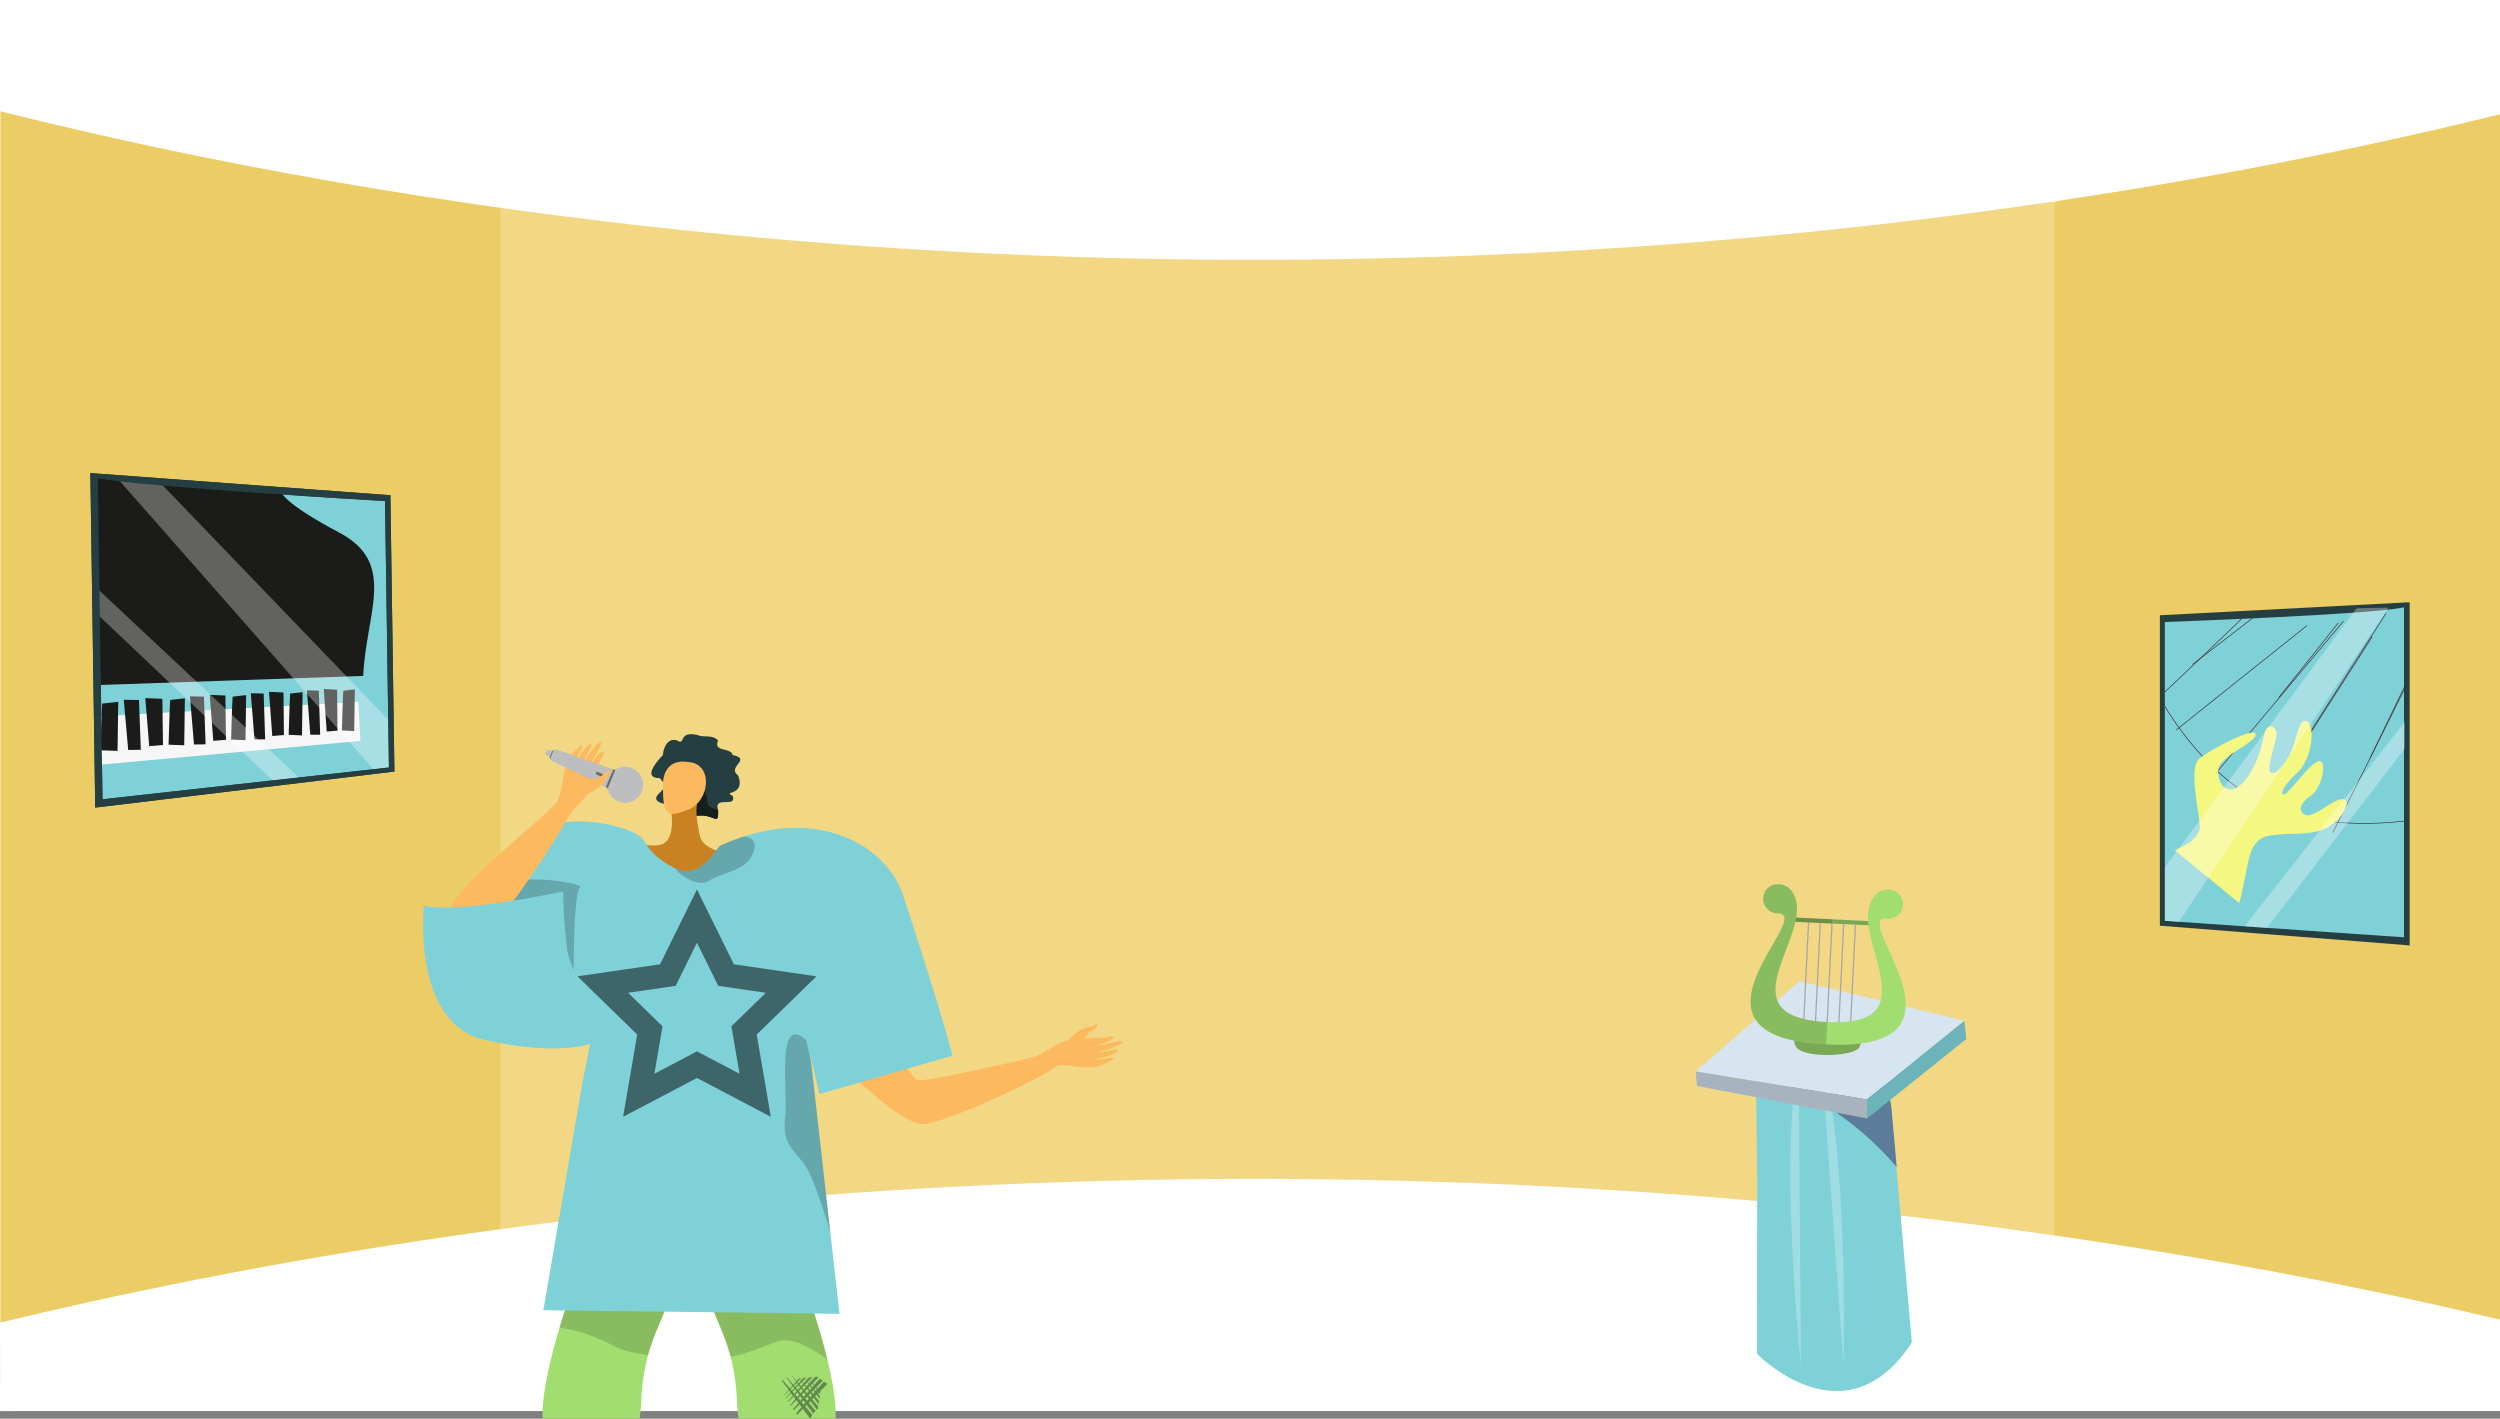 <svg xmlns="http://www.w3.org/2000/svg" xmlns:xlink="http://www.w3.org/1999/xlink" width="1366" height="775.178" viewBox="0 0 1366 775.178"><rect x="0" y="0" width="1366" height="775.178" fill="#808080" stroke="none"/><defs><style>.a,.ag,.r{fill:none;}.b{clip-path:url(#a);}.c,.h,.t{fill:#fff;}.d{fill:#ebcc65;}.e{fill:#f2d785;}.af,.f{fill:#7fd1d8;}.g{fill:#5d7c99;}.h{opacity:0.26;}.i{fill:#d6e5f0;}.j{fill:#6db4ba;}.k{fill:#a7b4c0;}.l{fill:#7ba855;}.m,.z{fill:#a1dd6f;}.n{fill:#a6a6a6;}.aa,.o{opacity:0.15;}.ab,.p{fill:#243e41;}.q{clip-path:url(#b);}.r{stroke:#452c36;stroke-width:0.366px;}.ag,.r{stroke-miterlimit:10;}.s{fill:#f5f880;}.t{opacity:0.31;}.u{fill:#1b1b19;}.v{fill:#f6f6f6;}.w{fill:#6b5a00;}.x{clip-path:url(#c);}.y{fill:#fcb95d;}.aa,.ab,.ac,.ad,.ae,.af,.ag,.ah,.ak,.al,.y,.z{fill-rule:evenodd;}.ac{fill:#171f1c;}.ad{fill:#c98121;}.ae{fill:#f7805c;}.ag{stroke:#3e6569;stroke-width:12.871px;}.ah{opacity:0.2;}.ai{opacity:0.5;}.aj{fill:#243330;}.ak,.am{fill:#d1d3d4;}.al{fill:#36a5ad;}.an{fill:#bcbec0;}.ao{fill:#6d6e71;}.ap{fill:#e6e7e8;}</style><clipPath id="a"><rect class="a" width="1366" height="771" transform="translate(4536.026 2246.651)"/></clipPath><clipPath id="b"><path class="a" d="M5849.573,2578.5v180.3L5718.9,2749.8V2586.518S5830.944,2582.54,5849.573,2578.5Z"/></clipPath><clipPath id="c"><rect class="a" width="699.166" height="533.806" transform="translate(4585.392 2488.023)"/></clipPath></defs><g transform="translate(-4536.026 -2246.651)"><g class="b"><rect class="c" width="1366" height="771" transform="translate(4536.026 2246.651)"/><path class="d" d="M5902.026,2256.188v758.463L5659.8,2947.065l-32.991-6.263,1.636-558.092,30.118-25.561Z"/><path class="d" d="M4852.322,2372.123l-16.051,556.371-300.044,74.4V2252.839l298.845,93.571Z"/><path class="e" d="M5234,2335.723H4809.4v617.384h849.166V2335.723Z"/><path class="c" d="M4536.026,2307.431c121.657,30.38,335.7,73.888,615,80.372,352.972,8.2,622.429-47.1,751-78.7v-62.455h-1366Z"/><path class="c" d="M4536.026,2969.335c121.657-29.39,335.7-71.481,615-77.753,352.972-7.927,622.429,45.568,751,76.133v47.19l-1365.8,2.746Z"/></g><path class="f" d="M5496.061,2986.429s48.21,49.575,84.608-6.269l-10.24-115.658-2.773-31.345s-.472-19.307-21.239-21.042c-12.143-1.023-20.567-1.082-33.013,3.776-8.82,3.434-15.751,8.511-18,15.432l.769,59.626Z"/><path class="g" d="M5507.567,2837.38a169.869,169.869,0,0,1,64.81,46.951l-2.772-31.344s-.473-19.308-21.24-21.043C5536.222,2830.922,5520.014,2832.523,5507.567,2837.38Z"/><path class="h" d="M5518.782,2826.549l1.288,166.585S5507.966,2876.627,5518.782,2826.549Z"/><path class="h" d="M5531.342,2826.024l11.982,166.159S5546.112,2875.082,5531.342,2826.024Z"/><path class="i" d="M5609.394,2804.365l-90.069-21.636-56.825,49.35,93.67,15.313Z"/><path class="j" d="M5609.394,2804.365l.984,10.013-54.17,43.412-.038-10.4Z"/><path class="k" d="M5462.5,2832.079l93.67,15.313.038,10.4-92.926-17.753Z"/><path class="l" d="M5552.8,2815.321s-.1,3.23-1.463,4.357c-5.4,4.457-26.966,4.536-32.421.413a5.543,5.543,0,0,1-2.435-5.328C5516.965,2811.206,5552.8,2815.321,5552.8,2815.321Z"/><rect class="l" width="2.315" height="41.438" transform="translate(5516.226 2750.284) rotate(-87.213)"/><path class="m" d="M5492.536,2793.964c0,.273.007.555.014.829s.024.547.048.821a18.018,18.018,0,0,0,1.284,5.51c.1.251.214.494.325.737a.071.071,0,0,1,.016.035q.166.351.359.7c.128.244.265.479.41.723s.291.471.454.708.325.464.5.7.368.466.556.7c.164.193.328.387.509.581.222.247.453.485.692.724.223.222.446.434.677.647.472.427.97.846,1.5,1.24q.4.3.825.592c.283.2.576.388.876.578.376.235.77.471,1.171.707s.821.455,1.249.675.881.432,1.335.645.942.408,1.43.613c.379.15.766.309,1.162.459.851.312,1.737.616,2.666.913.431.135.87.27,1.327.4a98.664,98.664,0,0,0,21.885,3.149h.009c87.627,4.265,12.038-70.415,33.18-68.726a7.968,7.968,0,1,0,.77-15.889,8.564,8.564,0,0,0-7.021,3.007c-.009,0-.009.008-.018.016-17.84,19.347,33.477,72.24-26.319,69.326-22.53-1.1-28.587-8.55-28.238-18.528.013-.366.035-.741.065-1.116.028-.306.056-.621.092-.927.026-.238.051-.477.094-.714q.054-.459.134-.918c.045-.314.107-.619.161-.933.04-.178.072-.356.1-.535.308-1.475.7-2.989,1.158-4.527.107-.372.222-.735.337-1.107s.232-.76.365-1.14.248-.76.381-1.148c.229-.666.457-1.342.7-2.016.312-.869.633-1.745.963-2.622.15-.4.292-.784.442-1.171.631-1.686,1.279-3.371,1.91-5.056.254-.666.5-1.332.736-1.99.6-1.652,1.174-3.28,1.692-4.9.144-.457.288-.912.423-1.36s.271-.9.389-1.344.245-.9.354-1.337.227-.88.319-1.321c.182-.8.337-1.576.467-2.349.032-.186.065-.382.088-.569.042-.212.075-.424.1-.628.035-.281.071-.561.1-.842.036-.306.064-.613.083-.919a22.162,22.162,0,0,0-.03-4.023c-.039-.351-.077-.7-.142-1.047-.056-.36-.129-.721-.21-1.083-.037-.163-.074-.318-.12-.482-.06-.216-.121-.431-.191-.647a7.227,7.227,0,0,0-.295-.83,10.364,10.364,0,0,0-.441-1.058,14.212,14.212,0,0,0-1.446-2.364c0-.009-.008-.018-.016-.026a8.567,8.567,0,0,0-6.694-3.667,7.963,7.963,0,1,0-.769,15.88C5520.952,2745.965,5492.533,2773.113,5492.536,2793.964Z"/><path class="n" d="M5546.909,2804.735l.7-.1,2.566-52.7-.693-.034Z"/><path class="n" d="M5540.471,2805.188l.7-.017,2.607-53.546-.693-.034Z"/><rect class="n" width="53.853" height="0.694" transform="translate(5534.062 2805.069) rotate(-87.213)"/><path class="n" d="M5527.673,2804.514l.691.084,2.609-53.6-.693-.034Z"/><path class="n" d="M5521.314,2803.358l.687.164,2.572-52.832-.693-.034Z"/><path class="o" d="M5492.536,2793.964c0,.273.007.555.014.829s.024.547.048.821a18.018,18.018,0,0,0,1.284,5.51c.1.251.214.494.325.737a.071.071,0,0,1,.016.035q.166.351.359.7c.128.244.265.479.41.723s.291.471.454.708.325.464.5.7.368.466.556.7c.164.193.328.387.509.581.222.247.453.485.692.724.223.222.446.434.677.647.472.418.97.837,1.5,1.24q.4.3.825.592c.283.2.576.388.876.578.376.235.77.471,1.171.707s.821.455,1.249.675.881.432,1.335.645.942.408,1.43.613c.379.15.766.309,1.162.459.851.312,1.737.616,2.666.913.431.127.879.262,1.327.389v.008a98.664,98.664,0,0,0,21.885,3.149l.6-12.266c-22.53-1.1-28.587-8.55-28.238-18.528.013-.366.035-.741.065-1.116.028-.306.056-.621.092-.927.026-.238.051-.477.094-.714q.054-.459.134-.918c.045-.314.107-.619.161-.933.04-.178.072-.356.1-.535.308-1.475.7-2.989,1.158-4.527.107-.372.222-.735.337-1.107s.24-.76.365-1.14.248-.76.381-1.148c.229-.666.457-1.342.7-2.016.312-.869.633-1.745.963-2.622.15-.4.292-.784.442-1.171.631-1.686,1.279-3.371,1.91-5.056.254-.666.5-1.332.736-1.99.6-1.652,1.174-3.28,1.692-4.9.144-.457.288-.912.423-1.36s.271-.9.389-1.344.245-.9.354-1.337.227-.88.319-1.321a.148.148,0,0,0,.02-.059l20.014.983.115-2.319-19.682-.954c.032-.186.065-.382.088-.569.042-.212.075-.424.1-.628.035-.281.071-.561.1-.842.036-.306.064-.613.083-.919a22.162,22.162,0,0,0-.03-4.023c-.039-.351-.077-.7-.142-1.047-.056-.36-.129-.721-.21-1.083-.037-.163-.074-.318-.12-.482-.06-.216-.121-.431-.191-.647a7.227,7.227,0,0,0-.295-.83,10.364,10.364,0,0,0-.441-1.058,14.212,14.212,0,0,0-1.446-2.364c0-.009-.008-.018-.016-.026a8.567,8.567,0,0,0-6.694-3.667,7.963,7.963,0,1,0-.769,15.88C5520.952,2745.965,5492.533,2773.113,5492.536,2793.964Z"/><path class="p" d="M5716.183,2582.834v169.614l57.035,4.507.26.018,6.186.485.162.009,7.766.619,5.647.449h.027l59.4,4.687v-187.5Z"/><path class="f" d="M5718.894,2586.515V2749.8l54.628,3.761,19.715,1.365,56.335,3.879v-180.3C5830.943,2582.538,5718.894,2586.515,5718.894,2586.515Z"/><g class="q"><path class="r" d="M5715.311,2626.185s18.4,37.1,52.735,57.027,84.62,11.65,84.62,11.65"/><path class="r" d="M5796.559,2588.474c-.92.613-71.437,57.026-71.437,57.026"/><path class="r" d="M5760.841,2584.794c-.46.614-48.6,46.3-48.6,46.3"/><path class="r" d="M5816.488,2586.021c-.92,1.226-73.277,87.38-73.277,87.38"/><path class="r" d="M5839.789,2581.728c-.92,1.227-69.291,108.535-69.291,108.535"/><path class="r" d="M5857.265,2607.942c-.306,1.38-46.6,93.665-46.6,93.665"/><line class="r" x1="32.488" y2="40.709" transform="translate(5781.24 2586.941)"/><line class="r" x1="41.23" y2="31.824" transform="translate(5734.012 2577.893)"/><path class="r" d="M5832.278,2594.452c-.614.92-34.033,53.041-34.033,53.041"/><line class="r" x1="21.543" y2="44.748" transform="translate(5831.102 2615.999)"/><path class="s" d="M5724.247,2711.2s14.316-4.912,13.737-13.564-6.006-31.321-.469-36.255,30.943-18.149,31-13.459-19.472,11.645-20.41,19.052,4.993,16.179,13.194,7.548,10.65-20.746,11.906-26.653,5.473-5.233,6.6-1.4-6.056,19.815-3.1,22.282,10.512-8.024,12.526-14.8,4.07-16.3,7.958-12.733,1.812,20.4-5.784,27.441-10.416,12.971-7.18,11.972,14.648-18.145,19.038-18.134,1.549,14.714-4.478,18.811-7.537,8.71-3.066,10.631,15.608-9.165,20.565-8.672-.271,11.316-8.762,15.622-17.887,2.847-26.476,3.726-14.115,1.423-17.065,17.09-4.46,20.375-4.46,20.375Z"/></g><path class="t" d="M5718.9,2720.5l104.8-141.492,17.332-.341L5726.6,2750.328l-7.7-.531Z"/><path class="t" d="M5762.491,2752.8l87.5-111.712v14.574l-75.335,98.029Z"/><path class="p" d="M4749.339,2517.254l2.2,150.951-64.729,7.809-.307.034-7.317.879-.192.019-9.274,1.124-6.8.823-.033,0-74.827,9.02-2.663-182.773Z"/><path class="f" d="M4746.41,2520.441l2.12,145.57L4686.4,2672.9l-23.539,2.616-70.826,7.853-2.554-175.377C4613.619,2512.678,4746.41,2520.441,4746.41,2520.441Z"/><path class="u" d="M4689.648,2515.286s.57,5.9,31.668,22.335c31.851,16.834,14.716,43.4,13.185,78.339l-143.861,4.968-3.476-113.375Z"/><path class="v" d="M4732.971,2651.48l-141.7,12.956-.385-26.441,140.952-7.857Z"/><path class="u" d="M4723.6,2624.079c-.157.258-.748,21.675-.748,21.675l6.722.352.334-22.774Z"/><path class="u" d="M4712.922,2623.127l7.307.379.218,22.362-5.9.486Z"/><path class="u" d="M4703.721,2623.854l6.5.174.738,24.058-5.392.029Z"/><path class="u" d="M4694.558,2625.621c-.169.269-.792,22.529-.792,22.529l7.26.344.345-23.663Z"/><path class="u" d="M4683.021,2624.654l7.9.378.252,23.245-6.381.525Z"/><path class="u" d="M4673.064,2625.429l7.031.167.816,25.02-5.834.049Z"/><path class="u" d="M4663.14,2627.289c-.183.28-.841,23.455-.841,23.455l7.866.332.355-24.624Z"/><path class="u" d="M4650.628,2626.309l8.569.376.291,24.2-6.919.57Z"/><path class="u" d="M4639.82,2627.138l7.634.158.9,26.061-6.334.072Z"/><path class="u" d="M4629.035,2629.1c-.2.293-.9,24.459-.9,24.459l8.551.317.366-25.666Z"/><path class="u" d="M4615.42,2628.107l9.327.373.336,25.238-7.53.62Z"/><path class="u" d="M4603.646,2629l8.319.147,1.007,27.193-6.9.1Z"/><path class="u" d="M4591.884,2631.073c-.217.306-.957,25.553-.957,25.553l9.328.3.378-26.8Z"/><path class="t" d="M4748.146,2639.895,4622.769,2509.6l-22.166-1.074,139.425,158.423,8.5-.943Z"/><path class="t" d="M4699.308,2671.469l-109.484-102.6.207,14.181,95.039,90.051Z"/><path class="p" d="M4585.392,2505.142l2.662,182.774,74.827-9.02.033,0,6.8-.823,9.274-1.124.192-.02,7.318-.879.307-.034,64.729-7.809-2.2-150.951Zm163.138,160.869L4686.4,2672.9l-23.539,2.616-70.826,7.853-2.554-175.377c24.135,4.686,156.926,12.449,156.926,12.449Z"/><ellipse class="w" cx="1.483" cy="2.393" rx="1.483" ry="2.393" transform="translate(4878.563 2799.531)"/><g class="x"><path class="y" d="M5002.559,2835.084c.957.664,26.6,25.922,37.775,25.745s64.027-24.005,75.742-33.519c0,0-15.551-2.089-16.6-2.444s-57.434,13.551-62.575,11.9c-1.755-.563-10.5-16.242-28.118-22.919S5002.559,2835.084,5002.559,2835.084Z"/><path class="y" d="M5104.361,2822.627c1.072-.38,12.512-8.007,18.576-8.37s15.108-.188,18.265-1.114c3.715-1.088,4.576.758.278,2.52-2.794,1.145-8.494,2.846-9.742,2.842-.6,0,3.353-.443,7.67-1.306,4.589-.918,9.579-2.233,9.768-1.222.367,1.96-12.889,5.61-15.208,5.793a47.509,47.509,0,0,0,6.117-.581c2.767-.454,5.957-1.483,6.55-.747.934,1.159-6.126,4.141-11.894,4.813-.109.224,1.73.681,8.539-.684.684-.137,2.4.321.131,1.467-4.77,2.413-6.677,3.884-13.458,3.781-6.612-.1-13.839-2.168-18.66-.46Z"/><path class="y" d="M5120,2814.834s5.355-6.346,11.135-7.13c3.436-.466,3.4-1.529,3.988-1.814,1.97-.944-.061,3.375-3,4.354-2.39.8-3.886,5.687-5.341,6.664s-5.763,2.681-6.795,1.941S5120,2814.834,5120,2814.834Z"/><path class="y" d="M5104.361,2822.627s-2.459,1.533-10.869,3.405,3.9,4.573,3.9,4.573l16.215-3.39Z"/><path class="y" d="M4854.743,3123.3s1.159,16.282,2.9,21.569-11.056,3.643-11.62,3.844-10.466-6.326-10.466-6.326,6.339-1.929,4.266-22.071S4854.743,3123.3,4854.743,3123.3Z"/><path class="y" d="M4966.5,3124.62s-1.159,16.283-2.9,21.57,11.056,3.643,11.62,3.843,10.465-6.326,10.465-6.326-6.338-1.928-4.265-22.071S4966.5,3124.62,4966.5,3124.62Z"/><path class="z" d="M4925.122,2960.031c1.317,6.172,6.468,14.169,10.068,27.894a113.646,113.646,0,0,1,3.5,23.969c1.134,25.668,10.1,33.355,11.942,41.408a12.305,12.305,0,0,1,.289,3.854c-2.008,23.377,9.237,69.21,9.237,69.21s2.4.2,5.805.317c8.138.268,22.068-.014,23.209-4.932,1.628-6.983,7.955-24.561,7.955-34.256s-4.193-26.711-5.56-30.839-2.261-22.878,0-29.339c2.579-7.376.163-22.757-3.466-37.793-4.206-17.417-10.054-34.362-11.682-37.828,0,0-29.162-12.52-35.411-10.111S4923.177,2950.921,4925.122,2960.031Z"/><path class="z" d="M4828,3087.5c0,9.695,6.327,27.273,7.954,34.256s29.015,4.615,29.015,4.615,11.244-45.833,9.236-69.21c-.852-9.956,10.914-15.6,12.232-45.262a112.889,112.889,0,0,1,3.748-24.92c3.586-13.148,8.525-20.919,9.815-26.943,1.944-9.11-9.632-16.029-15.881-18.446s-35.412,10.111-35.412,10.111a210.772,210.772,0,0,0-6.947,20.383c-5.615,18.784-11.816,44.9-8.2,55.238,2.262,6.461,1.367,25.217,0,29.339S4828,3077.8,4828,3087.5Z"/><path class="aa" d="M4925.122,2960.031c1.317,6.172,6.468,14.169,10.068,27.894,7.2-.93,16.515-5.052,25.822-8.356,7.793-2.762,19.172,4.15,27.084,9.955-4.206-17.417-10.054-34.362-11.682-37.828,0,0-29.162-12.52-35.411-10.111S4923.177,2950.921,4925.122,2960.031Z"/><path class="aa" d="M4841.764,2972.079a87.411,87.411,0,0,1,28.563,9.477c5.947,3.128,12.873,4.692,19.862,5.418,3.586-13.148,8.525-20.919,9.815-26.943,1.944-9.11-9.632-16.029-15.881-18.446s-35.412,10.111-35.412,10.111A210.772,210.772,0,0,0,4841.764,2972.079Z"/><path class="ab" d="M4896.546,2671.806c3.7,4.836,4.717,2.945-1.317,9.361-2.717,4.166,3.735,4.225,8.32,6.428a8.743,8.743,0,0,1,2.6,1.772c2.275,1.963,6.812,2.382,11.121,3.016,9.169-1.1,11.4,6.177,11.132-3.016a3.72,3.72,0,0,1-.107-.36c-2.251-7.768,10.641-.646,8.008-7.553-6.021-2.729,7.373.263,3.016-11.12-6.416-4.788,7.841-8.751-3.016-11.133-.707-4.273-10.8-1.424-7.9-7.9-2.9-3.483-8.367-1.484-11.132-3.017-11.049-2.489-6.416,5.926-11.121,3.017-6.236-2.107-7.864,5.937-7.912,7.9C4894.655,2663.056,4887.006,2671.806,4896.546,2671.806Z"/><path class="ac" d="M4903.549,2687.595a8.743,8.743,0,0,1,2.6,1.772c2.275,1.963,6.812,2.382,11.121,3.016,9.169-1.1,11.4,6.177,11.132-3.016a3.72,3.72,0,0,1-.107-.36c-3-.562-5.759-1.659-5.758-4.034,0-10.719-12.7-11.929-12.7-11.929s-3.451,7.285-3.667,8.075C4906.063,2681.526,4904.83,2684.555,4903.549,2687.595Z"/><path class="ad" d="M4949.317,2714.982s-28.362-.406-30.793-11.345-2.836-16.907,0-23.242-16.207,7.035-16.207,7.035,2.026,8.509,0,14.991-6.482,6.613-13.37,5.94,0,21.207,0,21.207,24.674,2.675,26.518,3.566,27.369.325,28.585,0S4949.317,2714.982,4949.317,2714.982Z"/><path class="ae" d="M4957.864,2885c-1.153.087-6.648-2.227-15.436,3.348s-17.772,14.287-24.422,12.948-2.195-8.921,1.651-10.584c3.463-1.5,10-3.447,8.586-5.932s-4.5-2.2-7.608.009-5.587.08-4.521-1.16,8.772-5.663,10.632-6.035c1.375-.275,7.624,1.607,10.907.814s16.325-5.12,16.325-5.12Z"/><path class="y" d="M4912.042,2663.036s-13.776-3.231-13.776,12.81,1.62,18.068,13.776,13.205S4925.817,2663.762,4912.042,2663.036Z"/><path class="af" d="M4843.716,2844.89l.7-.958A10.288,10.288,0,0,0,4843.716,2844.89Z"/><path class="af" d="M4858.6,2816.856l-4.706,23.673-5.242,30.48-15.754,91.551,161.839,1.959-5.052-44.789-2.726-24.181-1.867-16.508-5.87-52.04-.436-3.854,4.939,21.306,72.683-20.984s-3.988-17.682-26.9-87.491c-8.476-25.844-42.387-46.65-87.078-32.255a117,117,0,0,0-12.767,4.96c-2.2,1-10.6,18.9-24.2,12.6-.289-.134-.578-.268-.859-.409-12.415-5.989-15.254-12.823-17.291-15.627,0-.007-.007-.014-.014-.021-.07-.085-.134-.17-.2-.254-1.43-1.8-4.911-3.713-9.674-5.334-8.581-2.924-21.348-5.066-32.361-3.783-5.594.641-10.737,2.163-14.655,4.911-10.963,7.7-21.123,21.327-27.33,39.942-.38,1.134-.747,2.282-1.092,3.452-.176.543-.352,1.092-.535,1.642-1.572,4.847-3.164,9.814-4.749,14.817-1.621,5.115-3.227,10.265-4.805,15.374-3.1,10.047-6.074,19.9-8.7,28.936a35.017,35.017,0,0,0,17.629,9.815C4840.982,2823.9,4858.6,2816.856,4858.6,2816.856Z"/><path class="ag" d="M4916.841,2747.211l-15.9,32.225-35.562,5.167,25.733,25.083-6.075,35.419,31.808-16.722,31.808,16.722-6.075-35.419,25.733-25.083-35.562-5.167Z"/><path class="ah" d="M4975.266,2882.338c4.4,5.5,11.153,26.626,14.415,37.392L4979.218,2827l-2.712-12.055c-16.91-15.169-9.695,29.1-11.435,42.528S4969.3,2874.877,4975.266,2882.338Z"/><path class="ah" d="M4904.6,2720.872c4.024,5.214,13.437,10.576,18.841,7.039,7.975-5.214,22.236-5.221,24.723-17.4.986-4.819-1.9-6.51-5.735-6.785a117,117,0,0,0-12.767,4.96c-2.2,1-10.6,18.9-24.2,12.6C4905.168,2721.147,4904.879,2721.013,4904.6,2720.872Z"/><path class="ae" d="M4843.716,2844.89l.7-.958A10.288,10.288,0,0,0,4843.716,2844.89Z"/><g class="ai"><path class="aj" d="M4963.622,3000.61l.614.721,5.868,6.883,9.823,11.52c-.272.4-.532.821-.776,1.253q-.237.417-.458.842l-8.427-11.287-7.161-9.632C4963.277,3000.811,4963.45,3000.711,4963.622,3000.61Z"/><path class="aj" d="M4965.991,2999.176l2.218,2.6,4.685,5.493,8.782,10.295a14.9,14.9,0,0,0-1.255,1.474l-7.4-9.909-6.415-8.627-.864-1.17Z"/><path class="aj" d="M4982.4,3016.869c-2.64-3.531-13.015-17.414-14.215-19.123l.019-.012,14.826,17.377-.009,1.245C4982.811,3016.521,4982.6,3016.691,4982.4,3016.869Z"/><path class="aj" d="M4971.5,2998.021c.245.435,11.927,16.051,11.927,16.051l.019-2.056Z"/><path class="aj" d="M4974.437,2998.248c.195.347,9.525,12.818,9.525,12.818l.018-1.641Z"/><path class="aj" d="M4976.556,2998.186c.155.277,7.609,10.24,7.609,10.24l.015-1.31Z"/><path class="aj" d="M4970.98,3018.93l15.228-17.366q.948.623,1.922,1.205c-4.43,4.539-10.944,11.207-16.574,16.956Z"/><path class="aj" d="M4969.327,3016.658l14.625-16.68q.76.576,1.547,1.112c-3.719,3.811-10.422,10.676-15.765,16.128C4969.6,3017.031,4969.462,3016.845,4969.327,3016.658Z"/><path class="aj" d="M4967.755,3014.465l13.451-15.34,1.284-.315q.328.278.665.547c-2.565,2.629-10,10.246-15.135,15.482C4967.932,3014.715,4967.843,3014.59,4967.755,3014.465Z"/><path class="aj" d="M4966.391,3012.488l11.341-12.933,2.289-.563s-8.464,8.68-13.452,13.761C4966.509,3012.665,4966.45,3012.577,4966.391,3012.488Z"/><path class="aj" d="M4965.2,3010.672l9.6-10.95,1.831-.448s-7.441,7.629-11.319,11.575Z"/><path class="aj" d="M4964.158,3009.354l8.054-9.184,1.465-.36s-6.458,6.622-9.425,9.636C4964.221,3009.415,4964.19,3009.384,4964.158,3009.354Z"/></g><g class="ai"><path class="aj" d="M4849.1,3033.583l-.274.535-2.609,5.113-4.367,8.559q-.455-.093-.923-.151c-.2-.025-.4-.045-.606-.063l4.57-7.684c1.381-2.311,2.769-4.634,3.907-6.54Z"/><path class="aj" d="M4850.518,3034.624l-.985,1.932-2.082,4.081-3.9,7.651a9.546,9.546,0,0,0-1.17-.377l4.012-6.747,3.5-5.857c.169-.28.327-.544.476-.791Z"/><path class="aj" d="M4844.133,3048.545c1.429-2.406,7.047-11.863,7.757-12.981l.012.007-6.585,12.916-.732.3C4844.436,3048.7,4844.286,3048.62,4844.133,3048.545Z"/><path class="aj" d="M4852.535,3037.574c-.2.249-6.512,10.893-6.512,10.893l1.209-.489Z"/><path class="aj" d="M4853.115,3039.35c-.156.2-5.2,8.7-5.2,8.7l.966-.388Z"/><path class="aj" d="M4853.666,3040.577c-.125.158-4.155,6.949-4.155,6.949l.773-.309Z"/><path class="aj" d="M4840.149,3042.349l13.882,4.708q-.133.707-.239,1.42c-3.738-1.5-9.23-3.693-13.969-5.6Z"/><path class="aj" d="M4841.079,3040.827l13.334,4.522c-.1.39-.193.783-.276,1.177-3.138-1.254-8.793-3.516-13.287-5.324C4840.926,3041.077,4841,3040.952,4841.079,3040.827Z"/><path class="aj" d="M4841.983,3039.373l12.263,4.158.5.677c-.056.173-.109.348-.16.523-2.165-.865-8.437-3.372-12.755-5.111Z"/><path class="aj" d="M4842.811,3038.093l10.338,3.506.887,1.206s-7.146-2.854-11.337-4.543C4842.736,3038.205,4842.773,3038.149,4842.811,3038.093Z"/><path class="aj" d="M4843.587,3036.955l8.753,2.969.708.964s-6.281-2.508-9.537-3.823Z"/><path class="aj" d="M4844.1,3036.022l7.343,2.49.566.772s-5.452-2.177-7.94-3.185C4844.085,3036.074,4844.1,3036.048,4844.1,3036.022Z"/></g><path class="o" d="M4950.916,3057.156c-2.008,23.377,9.237,69.21,9.237,69.21s2.4.2,5.805.317c-.049-.486,5.777-.44,5.452-.9-13.428-18.774-15.417-52.718-17.283-61.421-.429-2-1.485-8.106-3.5-11.065A12.305,12.305,0,0,1,4950.916,3057.156Z"/><path class="ak" d="M4800.7,3161.291c6,.8,18.149-.113,26.985-.606h.007c.281-.021.542-.035.81-.049,4.608-.247,8.187-.359,9.286-.007.12.042.268.077.444.12.437.1,1.043.225,1.783.338,6.665,1.036,23.877,2.064,24.089-3.107a12.721,12.721,0,0,0-.282-2.966c-.042-.212-.085-.423-.141-.635-.007-.014-.007-.021-.014-.035-.063-.282-.134-.571-.218-.859-.008-.007-.008-.007-.008-.015-1.521-5.34-5.206-10.984-6.024-10.5-10.935,6.511-21.63-1.19-23.835-2.945-.275-.218-.416-.345-.416-.345s-.416.028-1.205.106c-.429.049-.979.112-1.627.19-.353.042-.733.092-1.149.148-.141.021-.282.035-.422.063q-.509.064-1.078.148c-.184.028-.367.057-.564.092h-.007c-1.036.162-2.191.359-3.467.6-.8.148-1.627.31-2.508.493-1.324.268-2.748.585-4.255.937-.141.042-.289.092-.43.141-.754.232-1.494.493-2.22.761a46.292,46.292,0,0,0-6.94,3.227l-.007.007C4797.059,3152.449,4793.3,3160.3,4800.7,3161.291Z"/><path class="al" d="M4807.289,3146.594a14.356,14.356,0,0,1,10.294,10.463s4.707-.867,10.04-1.649l1.4-.19c.853-.12,1.719-.24,2.579-.345.74-.092,1.473-.177,2.184-.254,3.96-.423,7.384-.578,8.5-.049,3.016,1.423,21.743,4.981,21.539.444a2.244,2.244,0,0,0-.141-.635c-.007-.014-.007-.021-.014-.035a5.223,5.223,0,0,1-.218-.859c-.008-.007-.008-.007-.008-.015-1.521-5.34-5.206-10.984-6.024-10.5-10.935,6.511-21.63-1.19-23.835-2.945-.275-.218-.416-.345-.416-.345s-.416.028-1.205.106c-.429.049-.979.112-1.627.19-.353.042-.733.092-1.149.148-.141.021-.282.035-.422.063q-.509.064-1.078.148c-.184.028-.367.057-.564.092h-.007c-1.036.162-2.191.359-3.467.6-.8.148-1.627.31-2.508.493-1.324.268-2.748.585-4.255.937-.141.042-.289.092-.43.141-.754.232-1.494.493-2.22.761a46.292,46.292,0,0,0-6.94,3.227Z"/><path class="am" d="M4827.687,3140.337c.2.191.493.465.845.825a21.033,21.033,0,0,1,3.312,4.234,10.023,10.023,0,0,1,.768,1.649c.077.218.14.444.2.669l2.05-.5a10.737,10.737,0,0,0-1.071-2.663v-.007a15.954,15.954,0,0,0-.993-1.586,23.585,23.585,0,0,0-2.459-2.98c-.353.042-.733.092-1.149.148-.141.021-.282.035-.422.063Q4828.256,3140.253,4827.687,3140.337Z"/><path class="am" d="M4821.141,3141.521c1.177,1.106,4.2,4.192,4.925,7.194l2.057-.5c-.683-2.818-2.909-5.545-4.474-7.186C4822.853,3141.176,4822.022,3141.338,4821.141,3141.521Z"/><path class="am" d="M4814.236,3143.36c1.374,1.367,3.8,4.072,4.439,6.722l2.05-.5c-.648-2.705-2.726-5.326-4.269-6.982C4815.7,3142.831,4814.962,3143.092,4814.236,3143.36Z"/><path class="an" d="M4831.6,3154.873a8.75,8.75,0,0,0,1.663,1.071,12.075,12.075,0,0,1,4.967,4.8c1.247,2.17,1.635,4.354,1.2,5.5l1.317.5c.522-1.367.268-3.495-.732-5.665a13.634,13.634,0,0,0-6.116-6.405c-.035-.021-.078-.042-.113-.063-3.509-1.825-2.931-3.917-1.176-7.574q.147-.318.317-.655c.2-.4.394-.811.584-1.219.1-.212.191-.423.275-.627a4.978,4.978,0,0,0,.212-3.8,3.3,3.3,0,0,0-.416-.712c-.275-.218-.416-.345-.416-.345s-.416.028-1.205.106l-.19.556a1.8,1.8,0,0,1,.944.966,2.827,2.827,0,0,1,.078,1.648,6.954,6.954,0,0,1-.55,1.614q-.2.412-.4.824c-.064.127-.12.254-.184.374C4830.089,3148.989,4828.469,3152.308,4831.6,3154.873Z"/><path class="an" d="M4823.973,3147.968a26.586,26.586,0,0,0,1.8,3.572,19.086,19.086,0,0,1,1.853,3.868,6.078,6.078,0,0,1-.556,4.939l.62.338h.007l.613.331c.07-.126.133-.253.2-.38a7.331,7.331,0,0,0,.521-5.418,19.529,19.529,0,0,0-2.029-4.376,24.1,24.1,0,0,1-1.705-3.374,3.815,3.815,0,0,1-.239-1.17,4.316,4.316,0,0,1,.824-2.607,9.857,9.857,0,0,1,2.656-2.529c.338-.226.557-.353.571-.36l-.338-.613q-.509.064-1.078.148c-.184.028-.367.057-.564.092h-.007a11.372,11.372,0,0,0-2.149,2.085,6.782,6.782,0,0,0-1.092,2.03A5.047,5.047,0,0,0,4823.973,3147.968Z"/><path class="ak" d="M5019.911,3163.7c-6,.8-18.15-.113-26.985-.606h-.007c-.282-.021-.543-.035-.81-.049-4.608-.247-8.187-.36-9.287-.008a4.354,4.354,0,0,1-.443.12c-.437.106-1.043.226-1.783.338-6.665,1.036-23.878,2.065-24.089-3.107a12.7,12.7,0,0,1,.282-2.966c.042-.211.084-.423.141-.634.007-.014.007-.021.014-.035.063-.282.133-.571.218-.86.007-.007.007-.007.007-.014,1.522-5.341,5.207-10.984,6.024-10.5,10.935,6.51,21.63-1.191,23.836-2.945.275-.219.415-.345.415-.345s.416.028,1.205.1c.43.05.98.113,1.628.191.352.042.733.091,1.148.148.141.021.282.035.423.063q.507.063,1.078.148c.183.028.366.056.564.091h.007c1.035.163,2.191.36,3.466.6.8.148,1.628.31,2.508.494,1.325.267,2.748.584,4.256.937.141.042.289.091.43.141.754.232,1.493.493,2.219.76a46.4,46.4,0,0,1,6.94,3.227l.007.007C5023.554,3154.859,5027.316,3162.715,5019.911,3163.7Z"/><path class="al" d="M5013.323,3149a14.357,14.357,0,0,0-10.293,10.463s-4.707-.866-10.041-1.648c-.458-.064-.93-.127-1.4-.191-.852-.119-1.719-.239-2.578-.345-.74-.091-1.473-.176-2.185-.253-3.959-.423-7.383-.578-8.5-.05-3.015,1.423-21.743,4.982-21.538.444a2.237,2.237,0,0,1,.141-.634c.007-.014.007-.021.014-.035a5.355,5.355,0,0,0,.218-.86c.007-.007.007-.007.007-.014,1.522-5.341,5.207-10.984,6.024-10.5,10.935,6.51,21.63-1.191,23.836-2.945.275-.219.415-.345.415-.345s.416.028,1.205.1c.43.05.98.113,1.628.191.352.042.733.091,1.148.148.141.021.282.035.423.063q.507.063,1.078.148c.183.028.366.056.564.091h.007c1.035.163,2.191.36,3.466.6.8.148,1.628.31,2.508.494,1.325.267,2.748.584,4.256.937.141.042.289.091.43.141.754.232,1.493.493,2.219.76a46.4,46.4,0,0,1,6.94,3.227Z"/><path class="am" d="M4992.926,3142.748c-.2.19-.493.465-.846.824a21.006,21.006,0,0,0-3.311,4.235,9.939,9.939,0,0,0-.768,1.648c-.077.219-.141.444-.2.67l-2.051-.5a10.811,10.811,0,0,1,1.071-2.663v-.007a15.857,15.857,0,0,1,.994-1.585,23.433,23.433,0,0,1,2.459-2.98c.352.042.733.091,1.148.148.141.021.282.035.423.063Q4992.355,3142.663,4992.926,3142.748Z"/><path class="am" d="M4999.471,3143.932c-1.176,1.106-4.2,4.192-4.925,7.193l-2.057-.5c.684-2.818,2.91-5.545,4.474-7.187C4997.759,3143.586,4998.591,3143.748,4999.471,3143.932Z"/><path class="am" d="M5006.376,3145.77c-1.374,1.367-3.8,4.073-4.439,6.722l-2.05-.5c.648-2.706,2.727-5.327,4.27-6.982C5004.911,3145.242,5005.65,3145.5,5006.376,3145.77Z"/><path class="ah" d="M4849.437,2777.4s0-43.684,3.523-45.8-38.752-9.864-45.093,2.113,0,40.161,2.818,39.456S4849.437,2777.4,4849.437,2777.4Z"/><path class="y" d="M4844.741,2693.024c.691-.911,11.635-9.555,13.754-15.25s4.562-14.4,6.4-17.146c2.165-3.227.566-4.609-2.441-1.027-1.955,2.328-5.307,7.269-5.664,8.465-.173.58,1.414-3.076,3.528-6.947,2.247-4.115,5.007-8.493,4.051-8.98-1.855-.944-9.346,10.641-10.2,12.805a45.409,45.409,0,0,1,2.353-5.679c1.255-2.512,3.209-5.254,2.644-6.043-.889-1.244-5.918,4.611-8.261,9.929-.255.036-.18-1.862,3.157-7.967.336-.613.374-2.391-1.429-.569-3.8,3.836-5.82,5.217-7.68,11.738-1.814,6.36-1.859,13.816-4.678,18.748Z"/><path class="ao" d="M4872.368,2667.086l-1.377.172-32.342-10.636-.928.26-1.4,3.376.54,1.3,30.294,14.945.85,1.1s3.772-.82,3.989-.73S4872.368,2667.086,4872.368,2667.086Z"/><path class="an" d="M4836.919,2660.424l1.343-3.235a1.7,1.7,0,0,1,2.144-.946l30.585,11.015-3.838,9.243-29.392-13.89A1.7,1.7,0,0,1,4836.919,2660.424Z"/><path class="an" d="M4833.895,2658.6l.944-2.273,2.882.551-1.4,3.375Z"/><path class="an" d="M4886.617,2679.271l.075-.181a9.7,9.7,0,0,0-5.241-12.684l-.181-.075a9.692,9.692,0,0,0-8.9.755L4868,2677.6a9.694,9.694,0,0,0,5.748,6.839l.181.075A9.705,9.705,0,0,0,4886.617,2679.271Z"/><rect class="ap" width="1.735" height="4.313" rx="0.859" transform="matrix(0.384, -0.924, 0.924, 0.384, 4861.208, 2669.659)"/><rect class="ao" width="1.735" height="4.313" rx="0.859" transform="matrix(0.384, -0.924, 0.924, 0.384, 4861.208, 2669.659)"/><path class="y" d="M4780.685,2744.086c13.018-20.479,47.048-46.187,56.356-55.534a26.616,26.616,0,0,0,11.208,1.8l-.573.76c-5.27,10.262-21.975,35.726-33.389,50.92-6.705,2.04-16.55,4.969-17.542,4.816-1.512-.23.129,11.792-.112,13.135-.166.9,4.309,15.988,7.368,24.411C4793.545,2777.809,4769.144,2762.219,4780.685,2744.086Z"/><path class="af" d="M4783.193,2804.927a35.017,35.017,0,0,0,17.629,9.815c40.16,9.159,57.774,2.114,57.774,2.114l-4.706,23.673,23.73-8.173s-29.592-52.138-31.706-66.934a262.407,262.407,0,0,1-2.114-31.706s-12.168,2.607-27.055,5c-4.4.711-9.04,1.4-13.669,1.994-7.5.965-14.965,1.691-21.384,1.86-5.77.155-10.681-.134-13.985-1.1C4767.707,2741.467,4763,2784.276,4783.193,2804.927Z"/><path class="y" d="M4857.067,2680.411s7.9-3.206,10.358-8.5c1.461-3.148,2.514-2.787,2.97-3.269,1.516-1.6-3.4-.962-5.225,1.556-1.487,2.047-6.816,2-8.215,3.1s-4.351,4.705-3.909,5.916S4857.067,2680.411,4857.067,2680.411Z"/><path class="y" d="M4840.277,2685.1l-7.136,7.093,13.517.83s-.347-.858,4.1-5.522-3.976-5.053-3.976-5.053Z"/></g></g></svg>